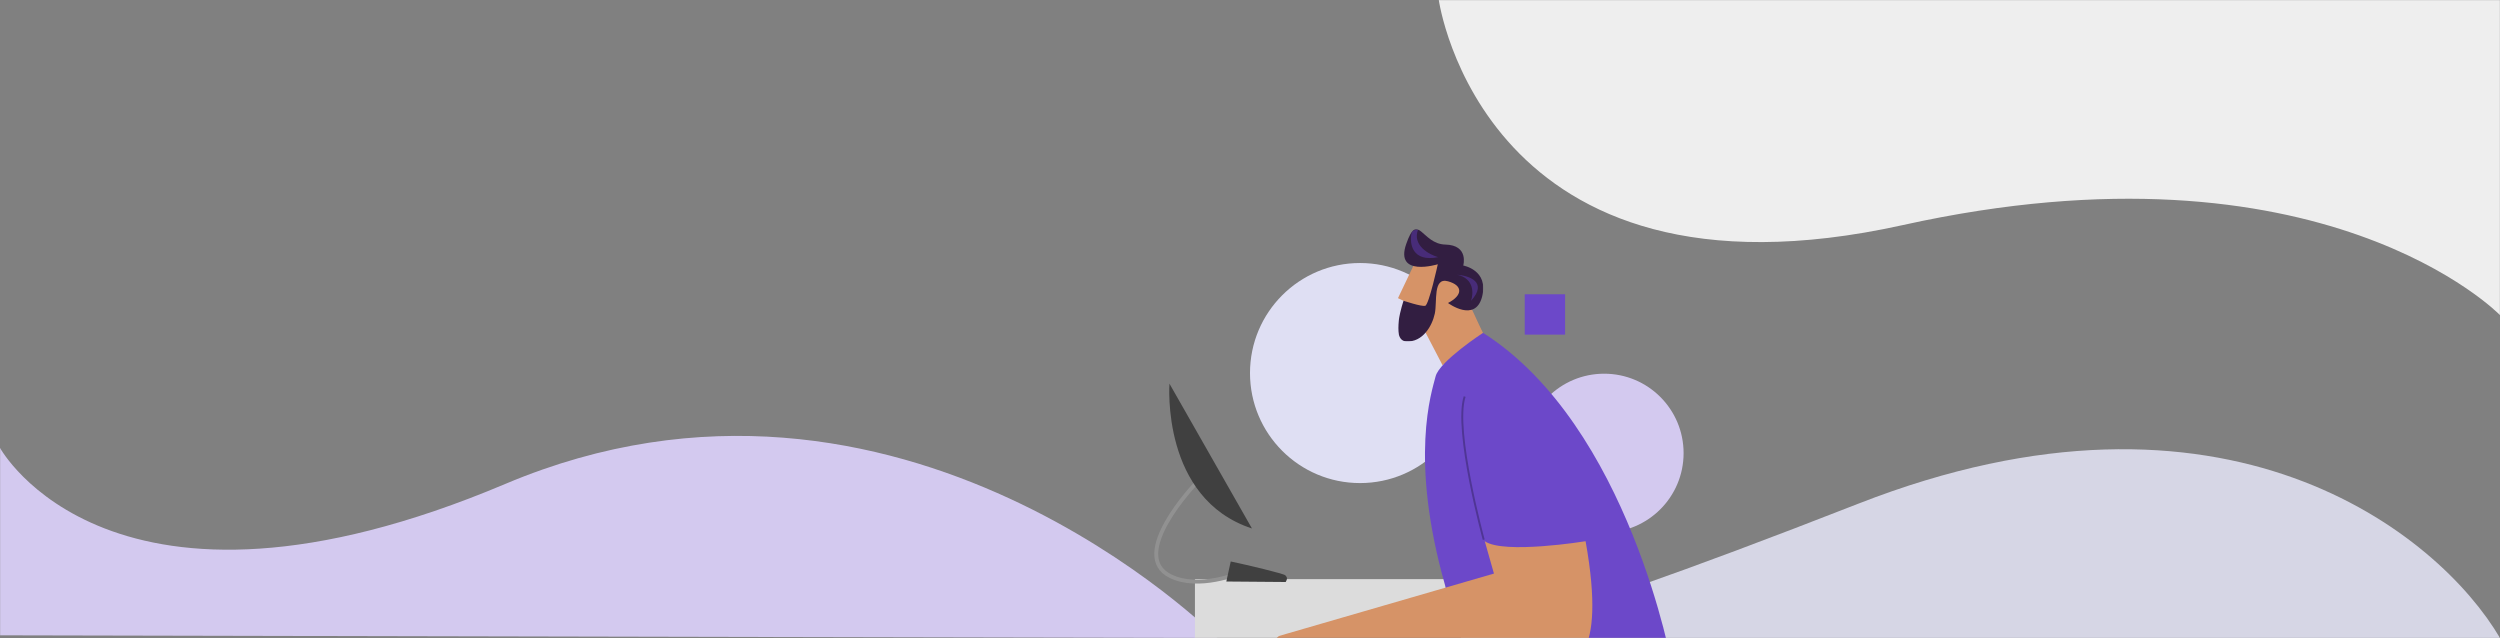 <svg width="1920" height="490" viewBox="0 0 1920 490" fill="none" xmlns="http://www.w3.org/2000/svg">
<rect x="0" y="0" width="1920" height="490" fill="#808080" stroke="none"/>
<mask id="mask0_1482_912" style="mask-type:alpha" maskUnits="userSpaceOnUse" x="0" y="0" width="1920" height="490">
<rect width="1920" height="490" fill="#C4C4C4"/>
</mask>
<g mask="url(#mask0_1482_912)">
<path fill-rule="evenodd" clip-rule="evenodd" d="M1105 0C1105 0 1139.09 244.23 1461.37 172.857C1783.65 101.484 1920 242 1920 242V0H1105Z" fill="#EEEEEE"/>
<path fill-rule="evenodd" clip-rule="evenodd" d="M935 490C935 490 691.206 243.631 388.062 371.66C84.917 499.689 0 343.978 0 343.978V487.924L935 490Z" fill="#D3C9EF"/>
<path opacity="0.8" d="M1427.21 386.817C1145.77 496.879 1122 490 1122 480.498V490H1920C1873 409.747 1708.64 276.755 1427.21 386.817Z" fill="#EBEBFE"/>
<circle cx="1232" cy="348" r="61" fill="#D3C9EF"/>
<mask id="mask1_1482_912" style="mask-type:alpha" maskUnits="userSpaceOnUse" x="876" y="124" width="425" height="366">
<rect x="876" y="124" width="425" height="366" fill="#C4C4C4"/>
</mask>
<g mask="url(#mask1_1482_912)">
<rect x="917.703" y="444.778" width="204.416" height="109.934" fill="#DCDCDC"/>
<path d="M918.096 371.591C918.096 371.591 865.903 426.309 898.983 442.505C920.59 453.213 951.954 440.069 951.954 440.069" stroke="#919191" stroke-width="3" stroke-miterlimit="10"/>
<path d="M961.512 405.883L898.146 294.658C898.146 294.658 891.535 382.963 961.512 405.883Z" fill="#404040"/>
<path d="M987.424 446.98C988.657 444.811 988.872 443.499 987.049 441.786C985.789 440.581 958.553 433.969 945.203 431.212L941.825 446.605" fill="#404040"/>
<circle cx="1044.5" cy="286.5" r="84.5" fill="#DFDFF3"/>
<path fill-rule="evenodd" clip-rule="evenodd" d="M1087.44 200.049L1073.65 228.98L1098.02 240.683L1108.48 200.049C1108.48 200.049 1097.34 205.737 1087.44 200.049Z" fill="#D69367"/>
<path fill-rule="evenodd" clip-rule="evenodd" d="M1107.89 280.517L1094.38 254.557L1104.15 213.176C1104.15 213.176 1110.12 207.028 1115.42 204.195C1115.42 204.195 1144.23 269.723 1147.09 270.533C1147.09 270.533 1126.55 268.375 1107.89 280.517Z" fill="#D69367"/>
<mask id="mask2_1482_912" style="mask-type:alpha" maskUnits="userSpaceOnUse" x="1073" y="176" width="67" height="87">
<path fill-rule="evenodd" clip-rule="evenodd" d="M1139.16 176H1073.65V262.243H1139.16V176Z" fill="white"/>
</mask>
<g mask="url(#mask2_1482_912)">
<path fill-rule="evenodd" clip-rule="evenodd" d="M1077.94 230.965C1077.94 230.965 1067.36 261.388 1079.96 262.205C1092.56 263.023 1099.87 250.356 1101.9 240.957C1103.94 231.559 1100.28 212.763 1112.06 216.032C1123.85 219.301 1123.28 226.927 1112.06 232.705C1112.06 232.705 1132.98 248.258 1138.26 227.827C1143.55 207.396 1123.78 203.924 1123.78 203.924C1123.78 203.924 1128.29 188.234 1110 187.826C1091.71 187.416 1088.9 161.686 1079.96 187.429C1071.02 213.172 1104.23 202.956 1104.23 202.956C1104.23 202.956 1097.43 234.011 1094.59 234.829C1091.74 235.645 1077.94 230.965 1077.94 230.965Z" fill="#321E41"/>
</g>
<path fill-rule="evenodd" clip-rule="evenodd" d="M1284.28 511.851C1284.28 511.851 1251.36 327.035 1139 255.609C1139 255.609 1105.43 277.474 1102.52 289.135C1099.6 300.797 1082.09 351.815 1109.81 449.479L1124.32 511.851H1284.28Z" fill="#6C48C9"/>
<path fill-rule="evenodd" clip-rule="evenodd" d="M1217.73 415.657C1217.73 415.657 1154.91 425.887 1140.3 415.657L1147.35 440.502L982 488.5C982 488.5 985.562 486.605 957.194 507.73C942.107 518.965 927.001 488.731 940.149 493.116C953.297 497.5 963.99 480.038 989.557 512.191C989.557 512.191 1139.19 514.859 1204.58 507.73C1204.58 507.73 1234.71 510.131 1217.73 415.657Z" fill="#D69367"/>
<path d="M1139.5 414.5C1139.5 414.5 1116.5 330.5 1124.85 304.536" stroke="#4F3595" stroke-width="1.5"/>
</g>
<rect x="1171" y="226" width="31" height="31" fill="#6C48C9"/>
<path d="M1104.5 197.5C1084.5 201.5 1082.5 187.167 1084 179.5C1084.31 176.7 1087.46 176.333 1089 176.5C1084.6 188.5 1097.5 195.5 1104.5 197.5Z" fill="#6A43CE" fill-opacity="0.4"/>
<path d="M1119 211C1128.1 211.65 1142.99 216.561 1129.75 231C1131.68 225.472 1132.23 213.732 1119 211Z" fill="#6A43CE" fill-opacity="0.4"/>
</g>
</svg>
